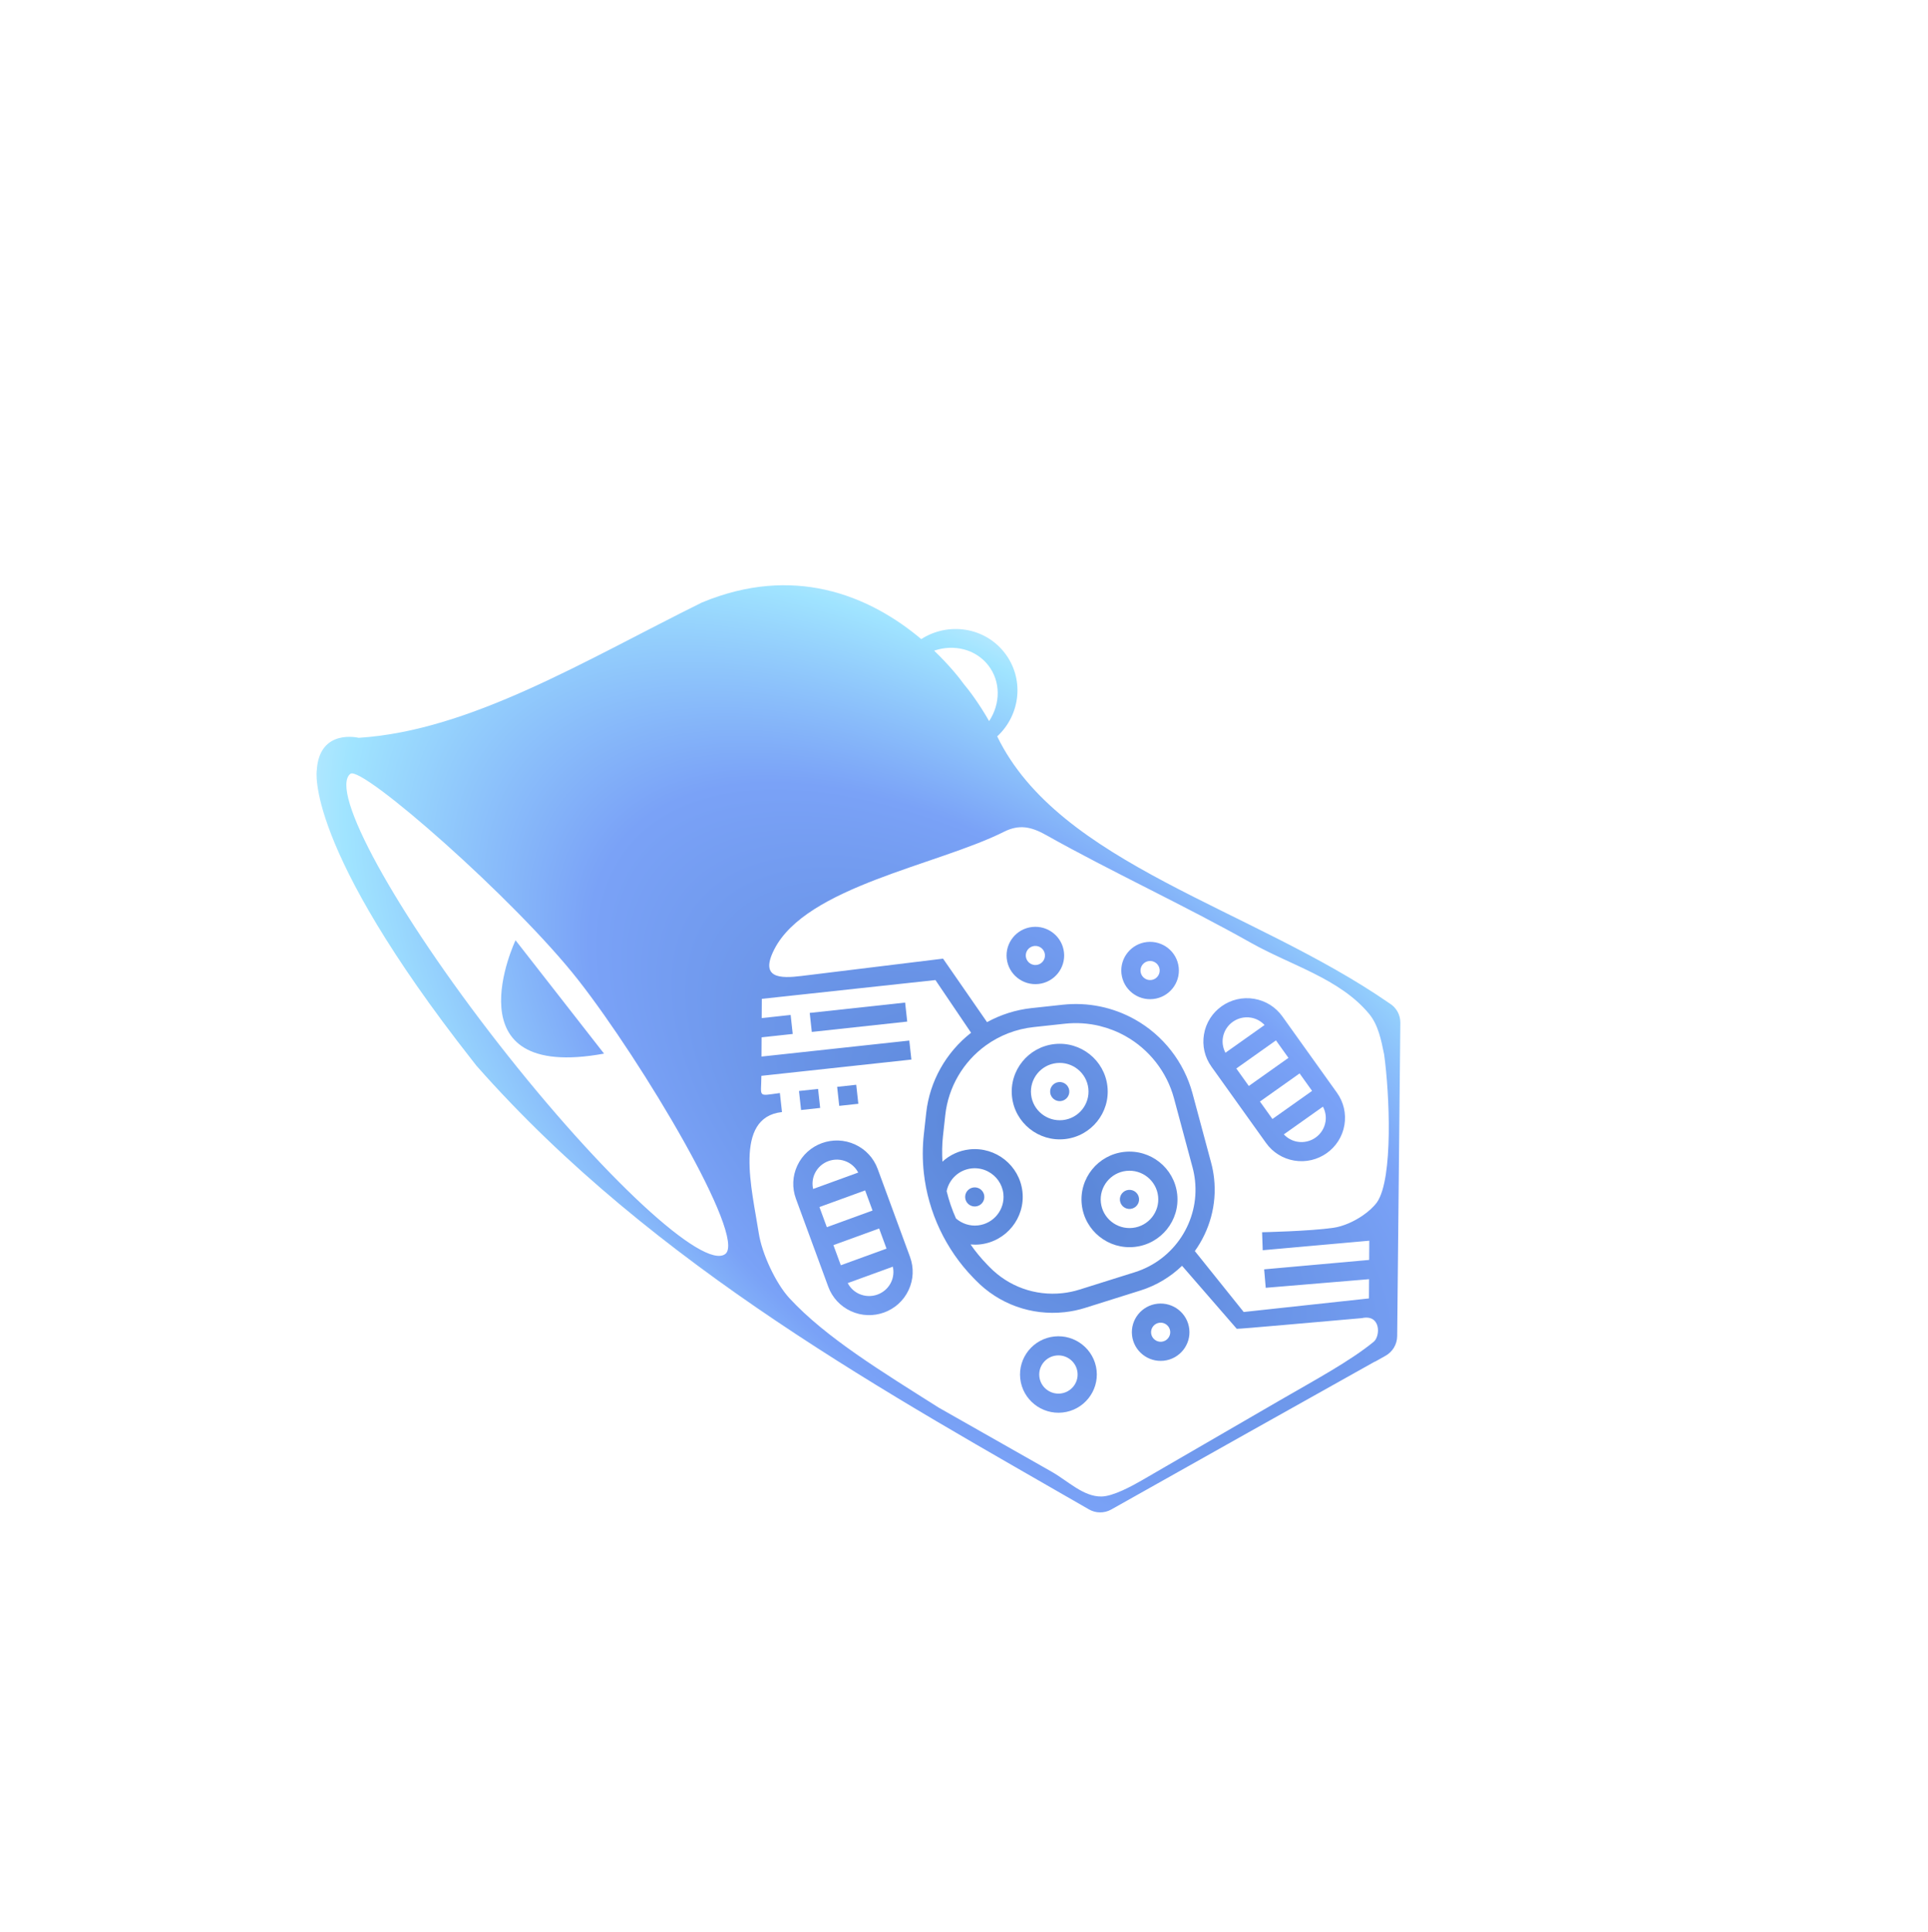 <?xml version="1.0" encoding="UTF-8" standalone="no"?>
<!-- Created with Inkscape (http://www.inkscape.org/) -->

<svg
   width="512"
   height="513"
   viewBox="0 0 135.467 135.731"
   version="1.1"
   id="svg5"
   inkscape:version="1.2.1 (9c6d41e410, 2022-07-14, custom)"
   sodipodi:docname="active.svg"
   xmlns:inkscape="http://www.inkscape.org/namespaces/inkscape"
   xmlns:sodipodi="http://sodipodi.sourceforge.net/DTD/sodipodi-0.dtd"
   xmlns:xlink="http://www.w3.org/1999/xlink"
   xmlns="http://www.w3.org/2000/svg"
   xmlns:svg="http://www.w3.org/2000/svg">
  <sodipodi:namedview
     id="namedview7"
     pagecolor="#24283b"
     bordercolor="#1a1b26"
     borderopacity="0.247"
     inkscape:showpageshadow="true"
     inkscape:pageopacity="0"
     inkscape:pagecheckerboard="false"
     inkscape:deskcolor="#1f2335"
     inkscape:document-units="px"
     showgrid="false"
     shape-rendering="auto"
     borderlayer="true"
     inkscape:zoom="0.86486096"
     inkscape:cx="306.98576"
     inkscape:cy="319.70457"
     inkscape:window-width="1667"
     inkscape:window-height="885"
     inkscape:window-x="0"
     inkscape:window-y="0"
     inkscape:window-maximized="1"
     inkscape:current-layer="g18802" />
  <defs
     id="defs2">
    <radialGradient
       inkscape:collect="always"
       xlink:href="#10-J"
       id="radialGradient999"
       cx="65.87"
       cy="86.339"
       fx="65.87"
       fy="86.339"
       r="44.36"
       gradientTransform="matrix(0.104,-0.721,1.44,0.208,-52.312,108.555)"
       gradientUnits="userSpaceOnUse" />
    <linearGradient
       inkscape:collect="always"
       id="10-J">
      <stop
         style="stop-color:#5784d5;stop-opacity:1;"
         offset="0"
         id="stop3147" />
      <stop
         style="stop-color:#7aa2f7;stop-opacity:1;"
         offset="0.591"
         id="stop3157" />
      <stop
         style="stop-color:#a0e4ff;stop-opacity:1;"
         offset="0.918"
         id="stop3155" />
      <stop
         style="stop-color:#bdeaff;stop-opacity:1;"
         offset="1"
         id="stop3149" />
    </linearGradient>
    <radialGradient
       inkscape:collect="always"
       xlink:href="#10-J"
       id="radialGradient1861"
       gradientUnits="userSpaceOnUse"
       gradientTransform="matrix(0.104,-0.721,1.44,0.208,-52.312,108.555)"
       cx="65.87"
       cy="86.339"
       fx="65.87"
       fy="86.339"
       r="44.36" />
    <radialGradient
       inkscape:collect="always"
       xlink:href="#10-J"
       id="radialGradient1863"
       gradientUnits="userSpaceOnUse"
       gradientTransform="matrix(0.104,-0.721,1.44,0.208,-52.312,108.555)"
       cx="65.87"
       cy="86.339"
       fx="65.87"
       fy="86.339"
       r="44.36" />
    <radialGradient
       inkscape:collect="always"
       xlink:href="#10-J"
       id="radialGradient1865"
       gradientUnits="userSpaceOnUse"
       gradientTransform="matrix(0.104,-0.721,1.44,0.208,-52.312,108.555)"
       cx="65.87"
       cy="86.339"
       fx="65.87"
       fy="86.339"
       r="44.36" />
    <radialGradient
       inkscape:collect="always"
       xlink:href="#10-J"
       id="radialGradient1867"
       gradientUnits="userSpaceOnUse"
       gradientTransform="matrix(0.104,-0.721,1.44,0.208,-52.312,108.555)"
       cx="65.87"
       cy="86.339"
       fx="65.87"
       fy="86.339"
       r="44.36" />
    <radialGradient
       inkscape:collect="always"
       xlink:href="#10-J"
       id="radialGradient1869"
       gradientUnits="userSpaceOnUse"
       gradientTransform="matrix(0.104,-0.721,1.44,0.208,-52.312,108.555)"
       cx="65.87"
       cy="86.339"
       fx="65.87"
       fy="86.339"
       r="44.36" />
    <radialGradient
       inkscape:collect="always"
       xlink:href="#10-J"
       id="radialGradient1871"
       gradientUnits="userSpaceOnUse"
       gradientTransform="matrix(0.104,-0.721,1.44,0.208,-52.312,108.555)"
       cx="65.87"
       cy="86.339"
       fx="65.87"
       fy="86.339"
       r="44.36" />
    <radialGradient
       inkscape:collect="always"
       xlink:href="#10-J"
       id="radialGradient1873"
       gradientUnits="userSpaceOnUse"
       gradientTransform="matrix(0.104,-0.721,1.44,0.208,-52.312,108.555)"
       cx="65.87"
       cy="86.339"
       fx="65.87"
       fy="86.339"
       r="44.36" />
    <radialGradient
       inkscape:collect="always"
       xlink:href="#10-J"
       id="radialGradient1875"
       gradientUnits="userSpaceOnUse"
       gradientTransform="matrix(0.104,-0.721,1.44,0.208,-52.312,108.555)"
       cx="65.87"
       cy="86.339"
       fx="65.87"
       fy="86.339"
       r="44.36" />
    <radialGradient
       inkscape:collect="always"
       xlink:href="#10-J"
       id="radialGradient1877"
       gradientUnits="userSpaceOnUse"
       gradientTransform="matrix(0.104,-0.721,1.44,0.208,-52.312,108.555)"
       cx="65.87"
       cy="86.339"
       fx="65.87"
       fy="86.339"
       r="44.36" />
    <radialGradient
       inkscape:collect="always"
       xlink:href="#10-J"
       id="radialGradient1879"
       gradientUnits="userSpaceOnUse"
       gradientTransform="matrix(0.104,-0.721,1.44,0.208,-52.312,108.555)"
       cx="65.87"
       cy="86.339"
       fx="65.87"
       fy="86.339"
       r="44.36" />
    <radialGradient
       inkscape:collect="always"
       xlink:href="#10-J"
       id="radialGradient1881"
       gradientUnits="userSpaceOnUse"
       gradientTransform="matrix(0.104,-0.721,1.44,0.208,-52.312,108.555)"
       cx="65.87"
       cy="86.339"
       fx="65.87"
       fy="86.339"
       r="44.36" />
    <radialGradient
       inkscape:collect="always"
       xlink:href="#10-J"
       id="radialGradient1883"
       gradientUnits="userSpaceOnUse"
       gradientTransform="matrix(0.104,-0.721,1.44,0.208,-52.312,108.555)"
       cx="65.87"
       cy="86.339"
       fx="65.87"
       fy="86.339"
       r="44.36" />
    <radialGradient
       inkscape:collect="always"
       xlink:href="#10-J"
       id="radialGradient1885"
       gradientUnits="userSpaceOnUse"
       gradientTransform="matrix(0.104,-0.721,1.44,0.208,-52.312,108.555)"
       cx="65.87"
       cy="86.339"
       fx="65.87"
       fy="86.339"
       r="44.36" />
    <radialGradient
       inkscape:collect="always"
       xlink:href="#10-J"
       id="radialGradient1887"
       gradientUnits="userSpaceOnUse"
       gradientTransform="matrix(0.104,-0.721,1.44,0.208,-52.312,108.555)"
       cx="65.87"
       cy="86.339"
       fx="65.87"
       fy="86.339"
       r="44.36" />
    <radialGradient
       inkscape:collect="always"
       xlink:href="#10-J"
       id="radialGradient1889"
       gradientUnits="userSpaceOnUse"
       gradientTransform="matrix(0.104,-0.721,1.44,0.208,-52.312,108.555)"
       cx="65.87"
       cy="86.339"
       fx="65.87"
       fy="86.339"
       r="44.36" />
    <radialGradient
       inkscape:collect="always"
       xlink:href="#10-J"
       id="radialGradient1891"
       gradientUnits="userSpaceOnUse"
       gradientTransform="matrix(0.104,-0.721,1.44,0.208,-52.312,108.555)"
       cx="65.87"
       cy="86.339"
       fx="65.87"
       fy="86.339"
       r="44.36" />
  </defs>
  <g
     inkscape:label="Layer 1"
     inkscape:groupmode="layer"
     id="layer1">
    <g
       id="g1723"
       transform="translate(0.287,-11.693)">
      <g
         id="g2392"
         transform="matrix(1.112,0,0,1.112,-2.547,-5.381)">
        <g
           id="g2816"
           transform="matrix(1.033,0.329,-0.329,1.033,22.53,-26.358)"
           style="fill:#5784d5;fill-opacity:1">
          <g
             id="g18802"
             transform="matrix(0.946,0.241,-0.241,0.946,21.303,-12.54)"
             style="fill-opacity:1;fill:url(#radialGradient999)">
            <g
               id="g1859"
               style="fill:url(#radialGradient1891)"
               transform="matrix(0.825,-0.021,0.018,0.823,9.316,24.839)">
              <path
                 id="path1868"
                 style="fill:url(#radialGradient1861);fill-opacity:1;stroke-width:0.196"
                 d="m 44.414,50.33 c -2.491,0.818 -5.006,2.428 -7.17,5.33 -5.135,7.921 -9.645,16.515 -16.346,21.084 9.83e-4,4.08e-4 -2.812,0.837 -1.409,3.573 0,0 1.988,5.201 20.389,12.403 l 0.45,0.178 c 18.56,6.072 38.186,5.32 54.48,5.179 0.578,0 1.114,-0.309 1.405,-0.814 3.767,-6.56 7.676,-13.311 10.927,-18.939 l 0.014,4.6e-5 0.441,-0.765 c 0.295,-0.511 0.295,-1.141 -3.2e-4,-1.653 L 96.214,56.205 C 95.922,55.7 95.387,55.391 94.809,55.391 82.708,54.5 69.15,58.859 60.561,53.152 c 0.659,-2.236 -0.447,-4.635 -2.639,-5.5 -2.189,-0.864 -4.635,0.134 -5.681,2.217 -2.213,-0.377 -5.004,-0.466 -7.827,0.461 z m 10.853,-1.387 c 0.681,-0.195 1.414,-0.179 2.108,0.095 1.391,0.549 2.19,1.956 2.118,3.455 -1.36,-0.777 -2.476,-1.218 -2.937,-1.379 -0.439,-0.195 -1.559,-0.637 -3.084,-0.997 0.486,-0.572 1.115,-0.978 1.796,-1.173 z m 7.5,46.557 C 62.042,97.338 52.264,95.2 40.927,90.727 29.588,86.252 20.985,81.135 21.71,79.298 l 5.39e-4,2.78e-4 c 0.381,-0.966 14.897,1.787 21.803,4.504 6.988,2.749 19.978,9.864 19.254,11.698 z m 4.481,-37.984 c 5.35,-0.109 11.152,-0.698 16.736,-0.807 3.318,-0.065 6.834,-1.036 9.956,0.09 0.985,0.355 1.735,1.206 2.437,1.983 1.777,2.237 5.163,7.42 5.017,9.501 -0.039,0.414 -0.185,0.894 -0.406,1.368 -0.326,0.7 -0.813,1.386 -1.359,1.827 -1.349,1.09 -4.276,2.906 -4.276,2.906 l 0.703,1.101 6.277,-4.518 0.703,1.206 -6.184,4.454 0.78,1.095 6.109,-4.342 0.704,1.206 -7.29,5.459 -5.29,-2.008 C 92.021,76.212 91.536,74.334 90.377,72.787 90.143,72.474 89.885,72.178 89.607,71.908 l -3.715,-3.642 c -1.672,-1.638 -3.972,-2.548 -6.312,-2.496 -1.83,0.042 -3.573,0.644 -5.039,1.742 l -1.811,1.356 c -0.91,0.681 -1.672,1.539 -2.247,2.513 l -5.082,-2.349 -8.165,6.294 c -1.214,0.936 -2.525,1.72 -2.676,-0.666 -0.324,-5.107 7.038,-11.261 9.945,-15.798 0.667,-1.042 1.507,-1.321 2.744,-1.346 z m -1.529,13.135 4.164,1.981 c -0.834,2.143 -0.785,4.547 0.165,6.652 l 0.64,1.417 c 0.387,0.859 0.871,1.678 1.437,2.434 1.717,2.293 4.184,3.972 6.948,4.728 l 0.235,0.064 c 2.33,0.638 4.775,0.174 6.709,-1.274 0.409,-0.306 0.79,-0.654 1.129,-1.034 l 2.803,-3.129 c 0.806,-0.9 1.359,-1.952 1.665,-3.062 l 5.728,1.923 c 0.165,-0.068 4.952,-3.535 7.387,-5.27 1.042,-0.97 1.83,0.443 1.611,1.044 -0.761,2.091 -2.244,4.55 -3.713,7.18 l -5.575,9.983 c -0.406,0.726 -1.209,2.09 -1.939,2.529 -1.119,0.674 -2.643,0.256 -4.016,0.279 l -9.381,0.152 C 76.874,97.092 72.105,97.027 68.395,95.907 c -1.42,-0.429 -3.372,-1.784 -4.312,-2.932 -2.03,-2.478 -5.879,-6.296 -3.034,-8.427 l -0.832,-1.111 c -1.311,1.032 -0.989,0.973 -1.787,-0.395 l 8.73,-6.537 -0.832,-1.111 -8.602,6.441 -0.704,-1.206 1.811,-1.356 -0.832,-1.111 -1.683,1.261 -0.704,-1.207 z m 11.928,-3.181 c 0.632,-0.191 1.292,-0.297 1.966,-0.312 1.968,-0.044 3.903,0.721 5.309,2.098 l 3.715,3.642 c 0.227,0.222 0.438,0.465 0.629,0.72 1.786,2.385 1.639,5.727 -0.35,7.946 l -2.804,3.128 c -0.28,0.312 -0.591,0.597 -0.927,0.849 -1.588,1.189 -3.597,1.572 -5.512,1.048 l -0.235,-0.065 c -0.607,-0.166 -1.198,-0.382 -1.767,-0.645 0.202,-0.097 0.398,-0.211 0.581,-0.348 1.531,-1.146 1.844,-3.325 0.698,-4.856 -1.146,-1.531 -3.325,-1.843 -4.856,-0.697 -0.607,0.454 -1.023,1.078 -1.233,1.764 C 72.521,81.227 72.207,80.693 71.954,80.13 L 71.313,78.713 c -0.834,-1.847 -0.85,-3.972 -0.045,-5.831 0.498,-1.149 1.291,-2.154 2.293,-2.904 l 1.811,-1.356 c 0.694,-0.519 1.461,-0.907 2.274,-1.153 z M 38.131,83.621 c 0,0 1.053,11.339 9.692,3.825 z m 37.347,-2.827 c 0.193,-0.068 0.393,-0.107 0.593,-0.116 0.668,-0.032 1.34,0.256 1.77,0.83 0.688,0.919 0.5,2.226 -0.419,2.913 -0.465,0.348 -1.048,0.474 -1.617,0.372 -0.571,-0.406 -1.104,-0.863 -1.593,-1.365 -0.291,-0.849 -0.011,-1.794 0.716,-2.339 0.172,-0.129 0.358,-0.227 0.551,-0.295 z"
                 sodipodi:nodetypes="cccccccccccccccscccccccccscccassaaccsscccccccccsccccccccsssssccsccsccccccsssssscscccccccccccscscsccscccsssccccccsccsssssccsssss" />
              <path
                 d="m 78.125,72.629 c 0.23,0.307 0.167,0.742 -0.139,0.971 -0.307,0.23 -0.742,0.167 -0.971,-0.139 -0.23,-0.307 -0.167,-0.742 0.139,-0.971 0.307,-0.23 0.741,-0.167 0.971,0.139"
                 id="path943"
                 style="fill:url(#radialGradient1863);fill-opacity:1;stroke-width:0.079" />
              <path
                 d="m 80.346,70.965 c -1.146,-1.531 -3.325,-1.844 -4.856,-0.697 -1.531,1.146 -1.844,3.325 -0.697,4.856 1.146,1.531 3.325,1.844 4.856,0.697 1.531,-1.146 1.844,-3.325 0.697,-4.856 z m -1.529,3.745 c -0.919,0.688 -2.226,0.5 -2.913,-0.418 -0.688,-0.919 -0.5,-2.226 0.418,-2.913 0.919,-0.688 2.226,-0.5 2.913,0.418 0.688,0.919 0.5,2.226 -0.418,2.913 z"
                 id="path945"
                 style="fill:url(#radialGradient1865);fill-opacity:1;stroke-width:0.079" />
              <path
                 d="m 86.446,76.798 c 0.23,0.307 0.167,0.742 -0.139,0.971 -0.307,0.23 -0.742,0.167 -0.971,-0.139 -0.23,-0.307 -0.167,-0.742 0.139,-0.971 0.307,-0.23 0.741,-0.167 0.971,0.139"
                 id="path947"
                 style="fill:url(#radialGradient1867);fill-opacity:1;stroke-width:0.079" />
              <path
                 d="m 83.812,74.437 c -1.531,1.146 -1.844,3.325 -0.697,4.856 1.146,1.531 3.325,1.844 4.856,0.697 1.531,-1.146 1.844,-3.325 0.697,-4.856 -1.146,-1.531 -3.325,-1.844 -4.856,-0.697 z m 3.327,4.442 c -0.919,0.688 -2.226,0.5 -2.913,-0.418 -0.688,-0.919 -0.5,-2.226 0.418,-2.913 0.919,-0.688 2.226,-0.5 2.913,0.418 0.688,0.919 0.5,2.226 -0.418,2.913 z"
                 id="path949"
                 style="fill:url(#radialGradient1869);fill-opacity:1;stroke-width:0.079" />
              <path
                 d="m 76.73,82.34 c 0.23,0.307 0.167,0.742 -0.139,0.971 -0.307,0.23 -0.742,0.167 -0.971,-0.139 -0.23,-0.307 -0.167,-0.742 0.139,-0.971 0.307,-0.23 0.741,-0.167 0.971,0.139"
                 id="path951"
                 style="fill:url(#radialGradient1871);fill-opacity:1;stroke-width:0.079" />
              <path
                 d="m 59.113,77.332 5.553,-4.158 0.832,1.111 -5.553,4.158 z"
                 id="path955"
                 style="fill:url(#radialGradient1873);fill-opacity:1;stroke-width:0.079" />
              <path
                 d="m 61.329,82.606 1.111,-0.832 0.832,1.111 -1.111,0.832 z"
                 id="path961"
                 style="fill:url(#radialGradient1875);fill-opacity:1;stroke-width:0.079" />
              <path
                 d="m 63.55,80.942 1.111,-0.832 0.832,1.111 -1.111,0.832 z"
                 id="path963"
                 style="fill:url(#radialGradient1877);fill-opacity:1;stroke-width:0.079"
                 sodipodi:nodetypes="ccccc" />
              <path
                 d="m 72.274,67.102 c 0.919,-0.688 1.106,-1.995 0.418,-2.913 -0.688,-0.919 -1.995,-1.106 -2.913,-0.418 -0.919,0.688 -1.106,1.995 -0.418,2.913 0.688,0.919 1.995,1.106 2.913,0.418 z m -1.663,-2.221 c 0.306,-0.229 0.742,-0.166 0.971,0.139 0.229,0.306 0.167,0.742 -0.139,0.971 -0.306,0.229 -0.742,0.166 -0.971,-0.139 -0.229,-0.306 -0.167,-0.742 0.139,-0.971 z"
                 id="path971"
                 style="fill:url(#radialGradient1879);fill-opacity:1;stroke-width:0.079" />
              <path
                 d="m 79.966,63.819 c 0.919,-0.688 1.106,-1.995 0.418,-2.913 -0.688,-0.919 -1.995,-1.106 -2.913,-0.418 -0.919,0.688 -1.106,1.995 -0.418,2.913 0.688,0.919 1.995,1.106 2.913,0.418 z m -1.663,-2.221 c 0.306,-0.229 0.742,-0.166 0.971,0.139 0.229,0.306 0.167,0.742 -0.139,0.971 -0.306,0.229 -0.742,0.166 -0.971,-0.139 -0.229,-0.306 -0.167,-0.742 0.139,-0.971 z"
                 id="path973"
                 style="fill:url(#radialGradient1881);fill-opacity:1;stroke-width:0.079" />
              <path
                 d="m 96.514,64.656 c -0.302,-0.784 -0.891,-1.404 -1.66,-1.745 l -6.213,-2.759 c -0.767,-0.341 -1.622,-0.363 -2.407,-0.061 -1.619,0.624 -2.43,2.447 -1.806,4.067 0.302,0.784 0.891,1.404 1.66,1.745 l 6.213,2.759 c 0.767,0.341 1.622,0.363 2.407,0.061 1.619,-0.624 2.43,-2.447 1.806,-4.067 z m -2.305,2.772 c -0.363,0.14 -0.752,0.148 -1.119,0.042 l 1.409,-3.173 c 0.326,0.201 0.58,0.495 0.72,0.858 0.348,0.904 -0.105,1.925 -1.01,2.273 z m -5.08,-5.542 1.422,0.632 -1.428,3.216 -1.422,-0.632 z m 2.69,1.194 1.422,0.632 -1.428,3.216 L 90.391,66.296 Z M 86.733,61.386 c 0.363,-0.14 0.752,-0.148 1.119,-0.042 l -1.409,3.173 c -0.326,-0.201 -0.58,-0.495 -0.72,-0.858 -0.348,-0.904 0.105,-1.925 1.01,-2.273 z"
                 id="path975"
                 style="fill:url(#radialGradient1883);fill-opacity:1;stroke-width:0.079" />
              <path
                 d="m 69.105,84.581 c -0.65,-0.533 -1.469,-0.78 -2.305,-0.697 -1.726,0.172 -2.991,1.717 -2.819,3.443 0.083,0.837 0.487,1.59 1.137,2.123 l 5.26,4.307 c 0.65,0.532 1.469,0.779 2.305,0.696 1.726,-0.172 2.991,-1.717 2.819,-3.443 -0.083,-0.837 -0.487,-1.59 -1.137,-2.123 z m 1.263,7.374 -1.204,-0.986 2.229,-2.722 1.204,0.986 z m -1.252,-5.573 1.204,0.986 -2.229,2.722 -1.204,-0.986 z M 66.937,85.265 c 0.386,-0.039 0.764,0.056 1.09,0.257 l -2.2,2.686 c -0.26,-0.28 -0.427,-0.631 -0.466,-1.018 -0.096,-0.965 0.611,-1.829 1.575,-1.925 z m 5.61,7.807 c -0.386,0.039 -0.764,-0.056 -1.09,-0.257 l 2.2,-2.686 c 0.26,0.28 0.427,0.631 0.466,1.018 0.096,0.965 -0.611,1.829 -1.575,1.925 z"
                 id="path981"
                 style="fill:url(#radialGradient1885);fill-opacity:1;stroke-width:0.079" />
              <path
                 d="m 86.276,88.55 c -1.225,0.917 -1.475,2.66 -0.558,3.885 0.917,1.225 2.66,1.475 3.885,0.558 1.225,-0.917 1.475,-2.66 0.558,-3.885 -0.917,-1.225 -2.66,-1.475 -3.885,-0.558 z m 2.495,3.332 c -0.613,0.459 -1.484,0.334 -1.942,-0.279 -0.459,-0.613 -0.334,-1.484 0.279,-1.942 0.613,-0.459 1.484,-0.334 1.942,0.279 0.459,0.613 0.334,1.484 -0.279,1.942 z"
                 id="path983"
                 style="fill:url(#radialGradient1887);fill-opacity:1;stroke-width:0.079" />
              <path
                 d="m 91.489,82.7 c -0.919,0.688 -1.106,1.995 -0.418,2.913 0.688,0.919 1.995,1.106 2.913,0.418 0.919,-0.688 1.106,-1.995 0.418,-2.913 -0.688,-0.919 -1.995,-1.106 -2.913,-0.418 z m 1.663,2.221 c -0.306,0.229 -0.742,0.166 -0.971,-0.139 -0.229,-0.306 -0.167,-0.742 0.139,-0.971 0.306,-0.229 0.742,-0.166 0.971,0.139 0.229,0.306 0.167,0.742 -0.139,0.971 z"
                 id="path985"
                 style="fill:url(#radialGradient1889);fill-opacity:1;stroke-width:0.079" />
            </g>
            <g
               id="g18194"
               transform="matrix(-1.36,-0.091,-0.091,1.36,171.663,-83.669)"
               style="fill-opacity:1.0;fill:url(#radialGradient999)" />
          </g>
        </g>
      </g>
    </g>
  </g>
</svg>

